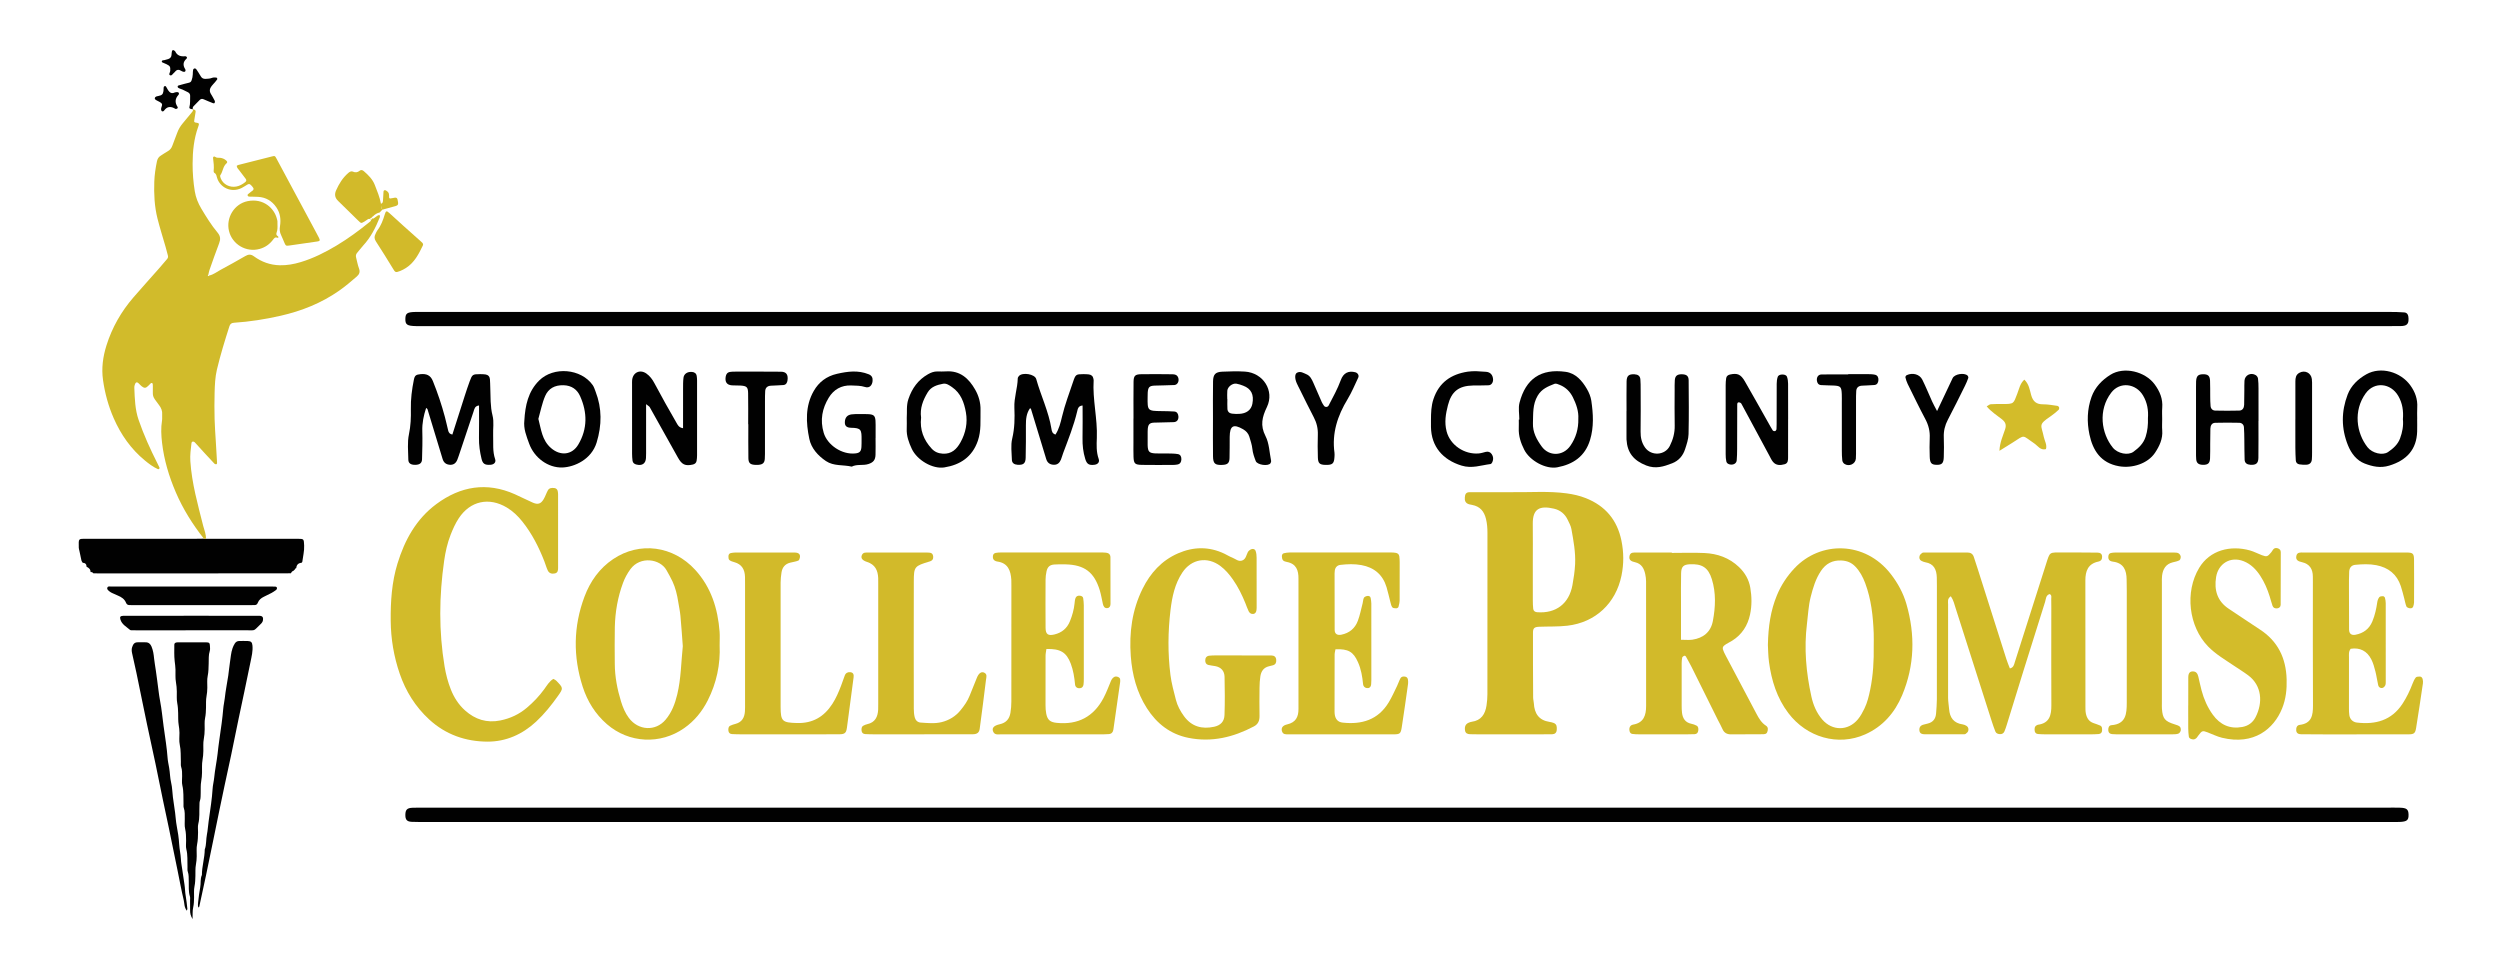 <?xml version="1.0" encoding="utf-8"?>
<!-- Generator: Adobe Illustrator 15.1.0, SVG Export Plug-In . SVG Version: 6.00 Build 0)  -->
<!DOCTYPE svg PUBLIC "-//W3C//DTD SVG 1.1//EN" "http://www.w3.org/Graphics/SVG/1.1/DTD/svg11.dtd">
<svg version="1.1" id="Layer_1" xmlns="http://www.w3.org/2000/svg" xmlns:xlink="http://www.w3.org/1999/xlink" x="0px" y="0px"
	 width="847px" height="331px" viewBox="0 0 847 331" enable-background="new 0 0 847 331" xml:space="preserve">
<g id="banner_text">
	<path fill="#010101" d="M476.667,273.631c110.719,0,221.44,0,332.159,0c1.439,0,2.881-0.029,4.32,0.018
		c2.234,0.072,2.818,0.562,2.871,2.285c0.059,1.959-0.531,2.449-3.094,2.545c-0.639,0.023-1.279,0.008-1.92,0.008
		c-0.801,0.002-1.6,0-2.4,0c-221.279,0-442.558,0.002-663.837,0c-1.759,0-3.522,0.031-5.278-0.051
		c-1.669-0.08-2.195-0.754-2.149-2.484c0.043-1.619,0.608-2.207,2.371-2.281c1.597-0.066,3.199-0.037,4.799-0.037
		C255.229,273.631,365.949,273.631,476.667,273.631"/>
	<path fill="#010101" d="M477.162,105.679c110.713,0,221.426,0,332.141,0.007c1.756,0,3.518,0.009,5.266,0.159
		c1.201,0.103,1.42,1.121,1.443,2.125c0.023,0.986-0.094,1.953-1.223,2.317c-0.447,0.144-0.943,0.173-1.42,0.183
		c-1.438,0.025-2.879,0.019-4.318,0.019c-221.588,0.001-443.174,0.001-664.761,0.001c-1.12,0-2.24,0.02-3.359-0.006
		c-3.048-0.066-3.65-0.499-3.592-2.525c0.052-1.805,0.626-2.207,3.363-2.27c1.439-0.033,2.88-0.01,4.32-0.01
		C255.735,105.679,366.449,105.679,477.162,105.679"/>
	<g id="MC_OHIO">
		<path fill="#010101" d="M777.672,142.15c0-4.308-0.002-8.615,0.002-12.924c0-1.15,0.164-2.24,1.289-2.891
			c1.863-1.08,4.023-0.049,4.291,2.08c0.098,0.787,0.076,1.592,0.076,2.389c0.004,7.499,0.004,14.998,0,22.498
			c-0.002,0.796-0.006,1.597-0.076,2.389c-0.102,1.116-0.789,1.712-1.877,1.759c-0.787,0.032-1.592-0.004-2.367-0.131
			c-0.674-0.11-1.15-0.593-1.193-1.299c-0.09-1.43-0.141-2.864-0.15-4.296c-0.02-3.19-0.006-6.383-0.006-9.574H777.672z"/>
		<path fill="#010101" d="M144.376,138.203c-0.853,2.594-1.381,5.14-1.299,7.85c0.096,3.188,0.004,6.385-0.091,9.575
			c-0.038,1.282-0.831,1.835-2.285,1.859c-1.489,0.024-2.343-0.511-2.36-1.749c-0.039-2.869-0.375-5.83,0.207-8.585
			c0.605-2.867,0.717-5.693,0.653-8.538c-0.077-3.375,0.356-6.66,1.017-9.94c0.295-1.467,0.704-1.756,2.255-1.909
			c1.95-0.193,3.372,0.309,4.177,2.305c1.612,3.992,2.981,8.059,4.09,12.215c0.409,1.533,0.734,3.09,1.121,4.63
			c0.162,0.646,0.511,1.157,1.405,1.313c1.385-4.338,2.774-8.717,4.184-13.09c0.537-1.666,1.087-3.33,1.693-4.975
			c0.846-2.296,1.019-2.398,3.437-2.402c0.637-0.003,1.283,0,1.91,0.098c0.876,0.139,1.423,0.699,1.501,1.59
			c0.084,0.951,0.078,1.91,0.118,2.867c0.131,3.17-0.035,6.324,0.772,9.494c0.537,2.104,0.115,4.444,0.201,6.676
			c0.105,2.693-0.244,5.414,0.672,8.063c0.365,1.054-0.346,1.817-1.5,1.913c-2.012,0.167-2.707-0.345-3.111-2.031
			c-0.56-2.346-0.907-4.664-0.862-7.075c0.069-3.649,0.018-7.3,0.018-10.988c-1.485,0.185-1.579,1.246-1.866,2.094
			c-1.532,4.524-3.03,9.062-4.543,13.593c-0.303,0.905-0.591,1.817-0.945,2.702c-0.457,1.137-1.25,1.808-2.568,1.708
			c-1.271-0.096-2.057-0.761-2.418-1.953c-1.708-5.628-3.409-11.259-5.124-16.885C144.795,138.496,144.607,138.41,144.376,138.203"
			/>
		<path fill="#010101" d="M357.593,147.232c1.209-1.847,1.734-4.025,2.229-6.107c0.964-4.053,2.453-7.916,3.765-11.842
			c0.814-2.437,1.014-2.504,3.356-2.521c0.638-0.006,1.282,0.008,1.914,0.084c0.874,0.104,1.453,0.584,1.601,1.494
			c0.025,0.158,0.08,0.316,0.071,0.472c-0.412,6.558,1.335,12.994,1.078,19.549c-0.093,2.377-0.202,4.774,0.625,7.113
			c0.387,1.092-0.288,1.847-1.417,1.991c-1.896,0.242-2.601-0.245-3.132-1.972c-0.712-2.312-0.97-4.657-0.922-7.076
			c0.073-3.67,0.019-7.343,0.019-11.032c-1.493,0.099-1.639,1.197-1.842,2.041c-1.153,4.822-2.986,9.408-4.721,14.03
			c-0.279,0.745-0.47,1.525-0.77,2.261c-0.459,1.124-1.22,1.837-2.552,1.746c-1.276-0.088-2.073-0.739-2.437-1.933
			c-1.716-5.635-3.421-11.272-5.141-16.905c-0.041-0.137-0.214-0.232-0.326-0.348c-1.255,1.752-1.429,3.74-1.416,5.809
			c0.025,3.677,0.004,7.354-0.078,11.028c-0.044,1.919-0.805,2.487-2.75,2.354c-1.09-0.075-1.892-0.556-1.92-1.691
			c-0.06-2.394-0.435-4.895,0.108-7.164c0.835-3.492,0.886-6.979,0.736-10.461c-0.147-3.412,1.076-6.599,1.143-9.946
			c0.005-0.279,0.212-0.601,0.413-0.824c1.189-1.319,5.369-0.664,5.847,1.041c1.589,5.666,4.21,11.019,5.157,16.879
			C356.359,146.098,356.504,146.885,357.593,147.232"/>
		<path fill="#010101" d="M218.898,136.928c0,5.336,0.002,10.126-0.001,14.915c-0.001,1.118,0.028,2.239-0.038,3.354
			c-0.113,1.902-1.349,2.7-3.3,2.177c-0.655-0.175-1.158-0.569-1.252-1.267c-0.106-0.786-0.158-1.588-0.159-2.382
			c-0.011-7.828-0.007-15.656-0.006-23.482c0-0.48-0.019-0.963,0.024-1.438c0.235-2.617,2.666-3.773,4.831-2.25
			c1.18,0.829,2.018,1.948,2.716,3.264c2.388,4.492,4.88,8.931,7.428,13.334c0.424,0.733,0.822,1.729,2.279,1.922
			c0-4.467-0.009-8.877,0.006-13.285c0.004-1.276-0.017-2.564,0.143-3.824c0.168-1.318,1.349-2.075,2.842-1.96
			c0.864,0.067,1.51,0.472,1.642,1.412c0.067,0.472,0.114,0.952,0.114,1.428c0.007,8.468,0.009,16.934,0,25.4
			c-0.001,0.635-0.057,1.275-0.16,1.902c-0.116,0.7-0.631,1.096-1.281,1.242c-2.562,0.579-3.709,0.028-5.039-2.354
			c-3.183-5.705-6.366-11.41-9.567-17.106C219.987,137.695,219.677,137.557,218.898,136.928"/>
		<path fill="#010101" d="M410.956,142.154c0-4.311-0.054-8.623,0.022-12.933c0.042-2.397,0.804-3.19,3.139-3.297
			c2.55-0.118,5.116-0.185,7.66-0.028c6.171,0.38,10.107,6.489,7.456,12c-1.625,3.377-2.345,6.228-0.482,9.841
			c1.264,2.451,1.322,5.526,1.888,8.328c0.055,0.274-0.041,0.65-0.203,0.884c-0.765,1.103-4.492,0.578-4.996-0.747
			c-0.507-1.329-0.994-2.661-1.144-4.129c-0.145-1.404-0.618-2.785-1.033-4.151c-0.338-1.11-1.119-1.933-2.114-2.503
			c-3.296-1.89-4.484-1.208-4.531,2.597c-0.029,2.394,0.025,4.791-0.054,7.184c-0.055,1.695-0.675,2.224-2.368,2.306
			c-2.531,0.124-3.197-0.408-3.23-2.897c-0.057-4.149-0.016-8.302-0.016-12.453H410.956z M415.796,135.219c0.013,0,0.025,0,0.038,0
			c0,1.116-0.054,2.237,0.018,3.349c0.056,0.891,0.636,1.457,1.517,1.568c0.788,0.1,1.596,0.121,2.391,0.091
			c2.532-0.096,4.145-1.326,4.544-3.41c0.599-3.137-0.397-5.127-3.118-6.151c-0.745-0.28-1.511-0.557-2.291-0.68
			c-1.324-0.211-2.959,1.047-3.081,2.361C415.725,133.297,415.796,134.261,415.796,135.219"/>
		<path fill="#010101" d="M177.652,142.434c0.29-5,1.258-9.78,5.006-13.505c4.891-4.859,14.22-4.063,18.155,1.55
			c0.443,0.633,0.672,1.425,0.957,2.161c2.212,5.707,2.16,11.388,0.377,17.265c-1.748,5.763-7.524,8.321-11.56,8.476
			c-4.912,0.188-9.58-3.312-11.301-8.054C178.36,147.777,177.316,145.262,177.652,142.434 M182.402,141.908
			c0.935,3.528,1.204,7.209,4.27,9.882c3.176,2.769,7.143,2.406,9.27-1.202c3.146-5.334,3.059-10.889,0.598-16.379
			c-1.003-2.238-2.855-3.632-5.656-3.695c-2.946-0.066-5.076,1.119-6.166,3.619C183.651,136.583,183.157,139.284,182.402,141.908"/>
		<path fill="#010101" d="M818.936,141.921c0,1.435,0.037,2.87-0.006,4.304c-0.186,6.043-3.535,9.72-9.447,11.524
			c-3.053,0.933-5.717,0.289-8.307-0.694c-2.75-1.044-4.574-3.44-5.678-6.165c-2.307-5.697-2.305-11.494-0.117-17.21
			c1.18-3.084,3.568-5.318,6.375-6.89c4.855-2.721,11.549-0.822,14.854,3.75c1.676,2.315,2.52,4.729,2.35,7.556
			c-0.076,1.271-0.014,2.55-0.014,3.825H818.936z M814.104,142.029c0.219-2.801-0.133-5.402-1.572-7.883
			c-2.545-4.389-8.084-4.975-11.037-0.885c-4.264,5.906-3.148,13.471,0.635,18.276c1.592,2.024,5.107,2.867,6.939,1.617
			c1.701-1.161,3.293-2.528,4.061-4.594C813.918,146.432,814.336,144.261,814.104,142.029"/>
		<path fill="#010101" d="M732.545,141.998c0,1.275-0.084,2.558,0.016,3.824c0.229,2.882-0.938,5.324-2.447,7.586
			c-2.463,3.688-7.754,5.346-12.219,4.549c-6.164-1.099-8.859-5.372-9.992-10.76c-0.881-4.189-0.795-8.546,0.707-12.719
			c1.189-3.311,3.547-5.714,6.395-7.501c4.609-2.892,11.76-1.128,14.98,3.229c1.787,2.422,2.82,4.938,2.58,7.967
			C732.463,139.441,732.547,140.722,732.545,141.998 M727.721,141.666c0.195-2.615-0.197-5.216-1.66-7.676
			c-2.459-4.131-7.867-4.759-10.77-0.968c-4.543,5.935-3.367,13.846,0.545,18.648c1.637,2.008,5.174,2.712,6.977,1.389
			c1.789-1.312,3.4-2.792,4.135-5.114C727.59,145.909,727.797,143.9,727.721,141.666"/>
		<path fill="#010101" d="M514.746,142.161c0-1.913-0.396-3.929,0.068-5.722c2.113-8.155,7.268-11.611,15.613-10.464
			c3.383,0.464,5.576,2.971,7.221,5.805c0.709,1.222,1.293,2.628,1.496,4.015c0.645,4.424,0.904,8.848-0.43,13.25
			c-1.686,5.574-5.736,8.275-11.104,9.283c-3.895,0.732-9.328-2.256-11.195-5.948c-1.16-2.294-1.967-4.706-1.852-7.343
			c0.041-0.957,0.006-1.917,0.006-2.876H514.746z M534.734,141.911c0.158-2.573-0.695-4.979-1.828-7.284
			c-0.941-1.918-2.402-3.387-4.412-4.207c-0.574-0.234-1.328-0.58-1.807-0.389c-2.199,0.877-4.342,1.689-5.717,4.021
			c-1.764,2.99-1.498,6.127-1.609,9.306c-0.109,3.076,1.264,5.56,2.965,7.911c2.457,3.396,7.227,3.357,9.729-0.264
			C533.926,148.298,534.814,145.278,534.734,141.911"/>
		<path fill="#010101" d="M307.21,141.559c0.15-1.94-0.19-4.153,0.564-6.37c1.235-3.635,3.271-6.489,6.647-8.405
			c1.015-0.575,2.002-0.946,3.153-0.936c0.959,0.009,1.923,0.05,2.878-0.019c4.822-0.345,7.781,2.387,9.947,6.192
			c1.186,2.083,1.859,4.401,1.802,6.875c-0.081,3.496,0.287,6.986-0.902,10.432c-1.893,5.487-5.96,8.164-11.348,9.028
			c-3.987,0.64-9.248-2.484-11.024-6.266c-1.018-2.169-1.844-4.42-1.726-6.9C307.254,144.074,307.21,142.953,307.21,141.559
			 M312.068,141.48c-0.474,4.092,0.837,7.536,3.564,10.499c1.02,1.109,2.222,1.628,3.766,1.726c3.026,0.192,4.744-1.558,6.029-3.865
			c1.75-3.143,2.45-6.6,1.82-10.129c-0.589-3.308-1.701-6.498-4.688-8.547c-0.908-0.623-1.921-1.371-3.05-1.15
			c-2.024,0.395-4.025,0.959-5.218,2.934C312.695,135.591,311.615,138.357,312.068,141.48"/>
		<path fill="#010101" d="M605.812,141.988c0,4.31,0.012,8.62-0.01,12.93c-0.004,0.946,0.018,2.03-1.15,2.358
			c-1.42,0.399-2.885,0.499-3.957-0.794c-0.502-0.604-0.832-1.354-1.209-2.056c-3.166-5.883-6.32-11.772-9.504-17.646
			c-0.123-0.228-0.477-0.438-0.742-0.464c-0.727-0.065-0.66,0.578-0.664,0.992c-0.027,4.949-0.016,9.896-0.035,14.846
			c-0.006,1.273-0.029,2.552-0.141,3.82c-0.086,0.982-1.006,1.553-2.1,1.419c-0.674-0.083-1.273-0.384-1.422-1.063
			c-0.168-0.77-0.215-1.58-0.217-2.372c-0.016-7.822-0.014-15.644-0.002-23.466c0-0.794,0.055-1.596,0.174-2.379
			c0.105-0.698,0.643-1.084,1.295-1.227c2.516-0.554,3.652-0.078,5.049,2.34c2.705,4.688,5.338,9.418,8.002,14.129
			c0.471,0.831,0.91,1.68,1.436,2.473c0.123,0.185,0.58,0.294,0.811,0.219c0.209-0.068,0.441-0.43,0.455-0.674
			c0.057-1.114,0.049-2.232,0.049-3.35c0.006-3.99-0.012-7.981,0.02-11.971c0.006-0.783,0.088-1.601,0.336-2.334
			c0.217-0.644,0.9-0.826,1.572-0.83s1.363,0.16,1.59,0.803c0.256,0.729,0.354,1.545,0.359,2.324
			c0.033,3.99,0.016,7.981,0.016,11.973H605.812z"/>
		<path fill="#010101" d="M296.64,148.363c0,1.916,0.051,3.834-0.015,5.748c-0.061,1.765-0.769,2.569-2.411,3.104
			c-1.836,0.599-3.859-0.04-5.64,0.88c-2.902-0.691-6.095-0.099-8.742-1.886c-2.733-1.846-4.968-4.334-5.633-7.503
			c-1.154-5.502-1.425-11.166,1.519-16.277c1.696-2.945,4.269-4.963,7.844-5.775c3.667-0.833,7.183-1.294,10.766,0.158
			c1.085,0.439,1.389,1.227,1.303,2.256c-0.129,1.553-1.132,2.5-2.513,2.057c-1.574-0.506-3.137-0.463-4.726-0.529
			c-3.38-0.141-5.981,1.441-7.616,4.146c-2.198,3.634-3.004,7.53-1.703,11.898c1.222,4.104,6.148,7.498,10.755,6.974
			c1.399-0.159,1.912-0.654,2.025-2.148c0.06-0.795,0.038-1.597,0.046-2.395c0.032-3.478-0.126-4.083-3.533-4.138
			c-1.631-0.026-2.18-0.734-2.131-1.945c0.061-1.508,0.797-2.396,2.269-2.595c0.786-0.108,1.592-0.102,2.389-0.102
			c6.138-0.008,5.768-0.328,5.765,5.678c0,0.798,0,1.597,0,2.395H296.64z"/>
		<path fill="#010101" d="M765.162,142.626c0,4.158,0.041,8.317-0.018,12.476c-0.027,1.908-0.82,2.496-2.744,2.364
			c-1.094-0.075-1.875-0.567-1.922-1.7c-0.09-2.236-0.062-4.476-0.1-6.714c-0.023-1.438-0.023-2.877-0.135-4.31
			c-0.068-0.894-0.709-1.48-1.578-1.499c-2.715-0.058-5.434-0.072-8.146,0.004c-1.146,0.031-1.613,0.918-1.645,1.975
			c-0.051,1.758-0.043,3.518-0.059,5.277c-0.012,1.599,0.031,3.2-0.049,4.797c-0.084,1.691-0.738,2.225-2.449,2.186
			c-1.451-0.033-2.137-0.585-2.25-1.896c-0.068-0.795-0.055-1.599-0.055-2.397c-0.006-7.358-0.004-14.716-0.002-22.073
			c0-0.641-0.012-1.281,0.027-1.92c0.111-1.779,0.662-2.351,2.264-2.395c1.713-0.047,2.383,0.488,2.463,2.173
			c0.082,1.756,0.027,3.519,0.055,5.276c0.016,1.119,0.014,2.24,0.123,3.351c0.088,0.888,0.697,1.493,1.572,1.512
			c2.715,0.06,5.434,0.075,8.146-0.001c1.137-0.033,1.623-0.906,1.658-1.969c0.053-1.598,0.045-3.197,0.061-4.797
			c0.014-1.119-0.027-2.242,0.049-3.357c0.129-1.902,2.188-2.912,3.838-1.871c0.355,0.223,0.693,0.721,0.746,1.129
			c0.143,1.104,0.162,2.228,0.168,3.344c0.018,3.679,0.006,7.357,0.006,11.037H765.162z"/>
		<path fill="#010101" d="M551.072,139.277c0-3.357-0.045-6.715,0.018-10.072c0.037-1.926,0.797-2.508,2.719-2.393
			c1.088,0.064,1.848,0.533,1.947,1.67c0.098,1.111,0.096,2.234,0.098,3.352c0.01,4.796,0.059,9.594-0.02,14.389
			c-0.033,2,0.371,3.811,1.529,5.423c2.107,2.93,6.732,2.667,8.367-0.558c1.082-2.137,1.715-4.43,1.662-6.904
			c-0.088-3.995-0.027-7.994-0.021-11.991c0-1.118-0.025-2.241,0.053-3.354c0.107-1.551,0.865-2.109,2.594-2.029
			c1.41,0.066,2.088,0.607,2.1,2.038c0.047,6.075,0.107,12.151-0.033,18.223c-0.039,1.713-0.635,3.446-1.174,5.105
			c-0.719,2.22-2.141,3.914-4.385,4.787c-2.844,1.106-5.592,1.994-8.773,0.744c-4.217-1.656-6.439-4.267-6.693-8.835
			c-0.02-0.319-0.008-0.641-0.008-0.961c0-2.877,0-5.754,0-8.633H551.072z"/>
		<path fill="#D3BC2A" d="M677.406,152.74c0.146-2.98,1.232-5.131,1.943-7.354c0.465-1.453,0.078-2.393-1.064-3.309
			c-1.717-1.373-3.641-2.533-5.191-4.398c0.598-0.33,0.965-0.695,1.357-0.723c1.271-0.094,2.553-0.082,3.83-0.075
			c4.207,0.021,3.84-0.122,5.176-3.504c0.629-1.589,0.896-3.378,2.381-4.759c1.586,1.503,1.838,3.476,2.32,5.219
			c0.615,2.23,1.797,3.162,4.066,3.146c1.586-0.01,3.176,0.297,4.756,0.51c0.24,0.031,0.566,0.285,0.637,0.504
			c0.08,0.251,0.018,0.691-0.16,0.852c-0.828,0.744-1.67,1.489-2.59,2.108c-4.51,3.034-3.264,2.946-2.43,7.064
			c0.277,1.375,1.17,2.641,0.734,4.143c-1.885,0.501-2.77-1.14-3.988-1.954c-4.219-2.821-2.9-3.096-7.365-0.219
			C680.51,150.833,679.18,151.636,677.406,152.74"/>
		<path fill="#010101" d="M384.031,141.798c0-4.158-0.045-8.317,0.019-12.475c0.032-2.031,0.531-2.506,2.625-2.541
			c3.517-0.06,7.037-0.022,10.555,0.018c0.795,0.008,1.562,0.181,1.928,1.093c0.45,1.126-0.141,2.487-1.294,2.556
			c-2.231,0.133-4.472,0.092-6.705,0.195c-1.769,0.082-2.18,0.547-2.31,2.359c-0.035,0.478-0.024,0.959-0.031,1.438
			c-0.069,4.746-0.03,4.78,4.699,4.841c1.437,0.02,2.877,0.034,4.309,0.135c0.937,0.065,1.34,0.742,1.417,1.623
			c0.098,1.119-0.468,1.929-1.566,1.98c-2.234,0.108-4.476,0.064-6.71,0.169c-1.479,0.069-1.952,0.601-2.1,2.056
			c-0.032,0.317-0.043,0.639-0.041,0.959c0.073,8.205-0.989,7.379,6.912,7.433c1.115,0.008,2.245,0.021,3.337,0.211
			c0.905,0.156,1.211,0.936,1.173,1.812c-0.037,0.872-0.394,1.534-1.319,1.713c-0.468,0.091-0.95,0.142-1.427,0.143
			c-3.519,0.011-7.038,0.051-10.556-0.012c-2.468-0.044-2.825-0.418-2.913-2.75c-0.06-1.599-0.021-3.199-0.022-4.798
			c-0.002-2.72-0.001-5.438-0.001-8.157H384.031z"/>
		<path fill="#010101" d="M484.811,142.283c0.016-2.385,0.061-4.709,0.842-7.061c1.887-5.684,6.018-8.445,11.604-9.303
			c2.02-0.311,4.139-0.092,6.203,0.047c1.484,0.099,2.285,1.072,2.391,2.496c0.08,1.07-0.537,2.024-1.5,2.07
			c-1.748,0.084-3.502,0.041-5.252,0.071c-4.867,0.086-7.338,2.015-8.533,6.661c-0.752,2.934-1.262,5.786-0.451,8.904
			c1.215,4.661,6.051,7.864,10.867,7.458c0.781-0.066,1.555-0.31,2.318-0.515c0.877-0.233,1.594,0.017,2.086,0.729
			c0.582,0.838,0.645,1.785,0.225,2.717c-0.121,0.269-0.391,0.632-0.629,0.661c-3.244,0.408-6.283,1.611-9.807,0.527
			c-6.342-1.95-10.254-6.431-10.361-13.072C484.801,143.876,484.811,143.08,484.811,142.283"/>
		<path fill="#010101" d="M449.119,157.507c-2.007-0.039-2.568-0.516-2.624-2.531c-0.071-2.553-0.104-5.112-0.012-7.663
			c0.076-2.14-0.388-4.073-1.386-5.965c-1.64-3.104-3.157-6.272-4.726-9.415c-0.357-0.714-0.739-1.418-1.054-2.15
			c-0.71-1.646-0.657-3.11,0.128-3.516c1.169-0.602,2.151,0.104,3.166,0.525c1.303,0.543,1.829,1.74,2.353,2.899
			c0.983,2.175,1.898,4.384,2.864,6.566c0.192,0.433,0.472,0.831,0.739,1.226c0.368,0.545,1.257,0.518,1.579-0.103
			c1.467-2.828,3.021-5.604,4.124-8.622c0.892-2.441,2.628-3.227,4.894-2.641c0.837,0.217,1.363,1.066,1.003,1.828
			c-1.158,2.453-2.205,4.982-3.605,7.293c-3.408,5.614-5.352,11.525-4.439,18.17c0.065,0.47,0.022,0.958-0.006,1.436
			C451.988,157.074,451.444,157.552,449.119,157.507"/>
		<path fill="#010101" d="M253.481,143.748c0-3.518,0.049-7.035-0.019-10.552c-0.039-2.062-0.49-2.44-2.598-2.571
			c-0.957-0.061-1.921,0.002-2.876-0.069c-1.737-0.132-2.421-1.104-2.124-2.942c0.139-0.861,0.569-1.468,1.489-1.605
			c0.315-0.047,0.634-0.098,0.951-0.098c5.435-0.002,10.871-0.033,16.306,0.026c1.786,0.019,2.449,0.994,2.208,2.866
			c-0.11,0.859-0.479,1.568-1.415,1.65c-1.43,0.127-2.87,0.125-4.302,0.226c-1.093,0.077-1.782,0.68-1.854,1.8
			c-0.072,1.115-0.07,2.236-0.072,3.355c-0.006,5.436,0,10.87-0.005,16.307c-0.001,1.118,0.021,2.241-0.058,3.354
			c-0.096,1.348-0.74,1.896-2.181,1.992c-0.318,0.022-0.639,0.027-0.958,0.016c-1.748-0.066-2.39-0.565-2.418-2.245
			c-0.065-3.836-0.021-7.673-0.021-11.51C253.516,143.748,253.5,143.748,253.481,143.748"/>
		<path fill="#010101" d="M656.275,139.269c2.02-4.277,3.635-7.727,5.279-11.161c0.658-1.373,3.852-1.932,5.031-0.883
			c0.195,0.174,0.344,0.614,0.266,0.843c-0.314,0.898-0.686,1.781-1.111,2.633c-1.916,3.848-3.812,7.709-5.812,11.514
			c-0.992,1.89-1.461,3.818-1.371,5.951c0.094,2.228,0.061,4.462-0.004,6.69c-0.062,2.114-0.648,2.676-2.492,2.625
			c-1.721-0.048-2.217-0.621-2.273-2.854c-0.053-2.07-0.1-4.146,0.004-6.212c0.117-2.301-0.396-4.364-1.48-6.404
			c-2.092-3.938-4.033-7.954-6.004-11.954c-0.344-0.698-0.574-1.464-0.756-2.224c-0.047-0.205,0.225-0.631,0.451-0.735
			c2.01-0.933,4.359-0.313,5.287,1.554c1.203,2.415,2.205,4.93,3.32,7.389C654.998,136.896,655.469,137.714,656.275,139.269"/>
		<path fill="#010101" d="M626.184,126.75c2.232,0,4.463-0.016,6.693,0.008c0.791,0.01,1.604,0.023,2.369,0.199
			c0.896,0.207,1.209,0.951,1.16,1.821c-0.053,0.865-0.418,1.577-1.359,1.663c-1.424,0.131-2.859,0.134-4.287,0.232
			c-1.082,0.076-1.791,0.646-1.867,1.768c-0.074,1.111-0.07,2.229-0.072,3.344c-0.006,5.418-0.002,10.834-0.004,16.252
			c-0.002,1.115,0.029,2.234-0.049,3.345c-0.129,1.82-2.326,2.831-3.891,1.772c-0.348-0.233-0.658-0.741-0.707-1.156
			c-0.135-1.101-0.152-2.221-0.156-3.333c-0.012-5.417-0.004-10.835-0.006-16.251c0-0.957,0.025-1.914-0.014-2.869
			c-0.104-2.482-0.402-2.807-2.729-2.926c-1.43-0.072-2.865-0.047-4.291-0.152c-0.924-0.069-1.346-0.729-1.422-1.612
			c-0.094-1.099,0.488-1.963,1.557-1.985c3.023-0.064,6.051-0.022,9.074-0.022C626.184,126.814,626.184,126.782,626.184,126.75"/>
	</g>
	<g id="college_promise">
		<path fill="#D2BA2A" d="M512.615,166.746c6.061,0.078,12.137-0.418,18.184,0.408c2.232,0.305,4.404,0.793,6.486,1.62
			c6.596,2.618,10.617,7.38,12.051,14.372c0.816,3.978,0.84,7.898,0.023,11.875c-1.926,9.365-8.789,15.859-18.344,16.969
			c-3.158,0.365-6.375,0.225-9.564,0.355c-1.586,0.066-2.074,0.467-2.078,1.965c-0.02,7.35,0.018,14.697,0.055,22.045
			c0.002,0.635,0.205,1.264,0.238,1.9c0.176,3.453,1.682,5.766,5.307,6.322c0.473,0.07,0.947,0.186,1.393,0.352
			c1.15,0.426,1.123,1.424,1.053,2.389c-0.066,0.932-0.631,1.428-1.551,1.447c-1.598,0.031-3.195,0.027-4.793,0.027
			c-6.709,0.004-13.42,0.004-20.131,0c-0.957,0-1.916-0.008-2.873-0.041c-0.846-0.029-1.559-0.266-1.719-1.256
			c-0.221-1.361,0.209-2.246,1.334-2.682c0.299-0.115,0.605-0.232,0.918-0.275c3.232-0.432,4.588-2.59,5.029-5.527
			c0.189-1.254,0.299-2.533,0.299-3.801c0.02-18.215,0.016-36.428,0.014-54.641c0-1.595-0.104-3.152-0.49-4.736
			c-0.637-2.612-2.025-4.264-4.711-4.767c-0.617-0.115-1.322-0.215-1.787-0.576c-0.857-0.665-0.74-1.715-0.576-2.66
			c0.123-0.707,0.693-1.072,1.379-1.075C502.713,166.737,507.664,166.746,512.615,166.746 M519.316,190.939
			c0,4.161-0.008,8.319,0.006,12.479c0.002,0.959,0.021,1.922,0.133,2.871c0.082,0.709,0.621,1.076,1.314,1.131
			c6.377,0.492,10.828-2.885,11.977-9.191c0.428-2.352,0.789-4.738,0.902-7.123c0.191-4.004-0.555-7.947-1.256-11.872
			c-0.191-1.074-0.77-2.093-1.246-3.103c-0.941-2.008-2.543-3.307-4.678-3.798c-4.83-1.111-7.227,0.021-7.162,5.167
			C519.363,181.979,519.318,186.459,519.316,190.939"/>
		<path fill="#D2BB2A" d="M694.436,201.264c-1.332,0.379-1.25,1.678-1.557,2.641c-2.473,7.768-4.9,15.549-7.322,23.33
			c-1.9,6.105-3.771,12.219-5.662,18.324c-0.236,0.762-0.484,1.525-0.801,2.256c-0.273,0.633-0.82,0.947-1.527,0.906
			c-0.668-0.039-1.291-0.246-1.549-0.91c-0.463-1.189-0.881-2.398-1.27-3.615c-4.041-12.631-8.072-25.264-12.102-37.898
			c-0.465-1.463-0.803-2.982-1.703-4.293c-1.273,0.854-0.924,1.883-0.928,2.75c-0.029,10.555-0.031,21.109-0.002,31.666
			c0.002,1.27,0.25,2.537,0.344,3.809c0.215,2.92,1.578,4.787,4.625,5.199c0.453,0.062,0.922,0.271,1.309,0.527
			c0.604,0.393,0.719,1.076,0.537,1.689c-0.117,0.389-0.512,0.746-0.867,0.996c-0.232,0.162-0.617,0.137-0.934,0.139
			c-4.318,0.008-8.637,0.014-12.955-0.008c-0.814-0.004-1.623-0.188-1.766-1.195c-0.158-1.109,0.326-1.832,1.443-2.088
			c0.156-0.035,0.312-0.074,0.467-0.115c0.309-0.08,0.617-0.164,0.928-0.24c1.797-0.441,2.67-1.65,2.801-3.434
			c0.119-1.592,0.264-3.186,0.266-4.779c0.023-12.795,0.014-25.588,0.012-38.383c0-0.959-0.006-1.92-0.035-2.877
			c-0.078-2.641-0.943-4.684-3.904-5.165c-0.463-0.075-0.924-0.274-1.34-0.502c-0.648-0.355-0.775-1.024-0.592-1.642
			c0.113-0.391,0.5-0.753,0.852-1.006c0.23-0.164,0.617-0.144,0.934-0.146c4.797-0.006,9.594,0.007,14.393-0.007
			c1.084-0.003,1.838,0.423,2.188,1.468c0.455,1.363,0.9,2.731,1.338,4.102c3.24,10.203,6.473,20.406,9.725,30.605
			c0.336,1.057,0.777,2.076,1.164,3.1c1.279-0.299,1.404-1.277,1.688-2.17c3.484-10.965,6.971-21.93,10.473-32.889
			c1.514-4.736,1.016-4.196,5.971-4.224c3.838-0.021,7.676,0.011,11.512,0.044c0.859,0.008,1.561,0.296,1.605,1.339
			c0.039,0.923-0.346,1.503-1.277,1.699c-3.502,0.736-4.4,3.197-4.395,6.406c0.035,14.232,0.014,28.465,0.021,42.699
			c0,0.797-0.008,1.613,0.154,2.387c0.309,1.469,1.014,2.686,2.553,3.215c0.754,0.26,1.51,0.518,2.244,0.826
			c0.729,0.307,0.705,0.996,0.693,1.629c-0.012,0.732-0.414,1.203-1.143,1.264c-0.955,0.078-1.916,0.102-2.875,0.104
			c-4.957,0.008-9.914,0.008-14.871-0.002c-0.959-0.002-1.922-0.016-2.873-0.111c-0.729-0.072-1.074-0.609-1.1-1.312
			c-0.025-0.641-0.004-1.289,0.695-1.635c0.141-0.07,0.281-0.172,0.432-0.191c3.973-0.537,4.57-3.295,4.549-6.643
			c-0.059-9.916-0.02-19.83-0.02-29.746c0-2.078,0.023-4.158-0.021-6.236C694.947,202.371,695.227,201.672,694.436,201.264"/>
		<path fill="#D2BB2A" d="M187.483,230.008c0.399,0.238,0.723,0.352,0.937,0.57c2.448,2.512,2.485,2.572,0.634,5.18
			c-2.223,3.135-4.614,6.131-7.444,8.756c-4.652,4.312-10.215,6.777-16.474,6.752c-7.378-0.031-14.135-2.375-19.707-7.494
			c-4.696-4.316-7.966-9.566-10.019-15.566c-1.978-5.781-2.981-11.715-3.039-17.863c-0.062-6.598,0.358-13.105,2.302-19.429
			c2.445-7.955,6.334-15.064,13.154-20.126c8.198-6.083,17.089-7.578,26.629-3.331c2.043,0.909,4.029,1.951,6.08,2.841
			c1.698,0.737,2.705,0.416,3.636-1.142c0.57-0.954,0.911-2.042,1.443-3.021c0.438-0.807,1.262-0.876,2.087-0.8
			c0.995,0.091,1.295,0.767,1.347,1.64c0.009,0.158,0.029,0.318,0.029,0.478c0.003,8.316,0.004,16.632,0.004,24.948
			c0,0.826-0.085,1.643-1.068,1.871c-1.02,0.236-1.96,0.002-2.431-1c-0.473-1.006-0.763-2.1-1.17-3.141
			c-1.87-4.786-4.179-9.33-7.395-13.377c-1.506-1.895-3.211-3.552-5.299-4.802c-6.038-3.616-12.403-2.254-16.296,3.649
			c-1.133,1.717-1.994,3.646-2.747,5.57c-1.108,2.832-1.766,5.802-2.197,8.819c-1.707,11.935-1.839,23.863,0.143,35.783
			c0.448,2.689,1.132,5.316,2.138,7.848c1.076,2.707,2.621,5.125,4.808,7.08c3.428,3.064,7.361,4.318,11.959,3.385
			c3.373-0.684,6.373-2.092,8.979-4.303c2.199-1.865,4.182-3.943,5.888-6.289C185.313,232.229,186.106,230.811,187.483,230.008"/>
		<path fill="#D2BA2A" d="M566.412,187.329c3.676,0,7.359-0.131,11.027,0.034c4.424,0.199,8.424,1.602,11.727,4.749
			c2.055,1.957,3.377,4.299,3.84,7.027c0.51,2.998,0.553,6.066-0.088,9.057c-0.803,3.74-2.74,6.793-6.045,8.863
			c-0.678,0.424-1.408,0.762-2.078,1.191c-1.301,0.834-1.385,1.23-0.672,2.787c0.199,0.434,0.426,0.857,0.65,1.281
			c3.438,6.5,6.877,12.996,10.311,19.498c0.824,1.561,1.691,3.061,3.248,4.062c0.785,0.504,0.705,1.367,0.408,2.148
			c-0.279,0.734-1,0.723-1.604,0.729c-3.516,0.035-7.035-0.002-10.553,0.045c-1.434,0.02-2.443-0.455-3.025-1.834
			c-0.434-1.025-1.014-1.992-1.512-2.994c-2.986-6.012-5.961-12.029-8.959-18.037c-0.568-1.141-1.227-2.236-1.822-3.365
			c-0.186-0.354-0.434-0.527-0.779-0.336c-0.232,0.129-0.52,0.359-0.562,0.586c-0.123,0.621-0.172,1.262-0.174,1.896
			c-0.012,4.797-0.01,9.594,0,14.391c0.002,0.797,0.016,1.602,0.115,2.391c0.24,1.91,1.119,3.295,3.158,3.713
			c0.613,0.125,1.234,0.334,1.781,0.633c0.65,0.357,0.645,1.07,0.564,1.699c-0.088,0.682-0.477,1.168-1.24,1.191
			c-0.957,0.027-1.916,0.057-2.875,0.059c-5.277,0.004-10.553,0.006-15.83-0.006c-0.797,0-1.602-0.018-2.389-0.131
			c-0.467-0.068-0.818-0.408-0.934-0.936c-0.141-0.65-0.117-1.279,0.328-1.787c0.193-0.221,0.537-0.381,0.834-0.43
			c3.645-0.602,4.443-3.17,4.441-6.328c-0.006-14.072,0.002-28.143-0.014-42.215c-0.002-0.791-0.104-1.594-0.266-2.371
			c-0.41-1.984-1.26-3.613-3.473-4.11c-1.135-0.254-2.229-0.657-1.855-2.189c0.311-1.273,1.414-1.078,2.32-1.085
			c3.998-0.028,7.996-0.012,11.994-0.012V187.329z M569.521,216.752c1.65,0,2.773,0.137,3.852-0.025
			c3.686-0.549,6.232-2.59,6.938-6.301c0.9-4.725,1.111-9.521-0.332-14.189c-1.23-3.98-3.371-5.297-7.553-5.059
			c-2.051,0.117-2.809,0.801-2.867,2.997c-0.09,3.35-0.035,6.705-0.037,10.057C569.518,208.205,569.521,212.178,569.521,216.752"/>
		<path fill="#D3BB2A" d="M598.963,218.492c0.129-6.332,0.945-11.666,3.035-16.754c1.41-3.43,3.393-6.463,5.947-9.186
			c8.803-9.378,23.961-9.292,32.662,1.941c2.373,3.064,4.213,6.432,5.283,10.137c3.018,10.455,2.797,20.818-1.451,30.924
			c-2.5,5.945-6.562,10.605-12.527,13.258c-9.178,4.08-19.785,1.035-26.037-7.242c-3.869-5.119-5.691-11.012-6.537-17.256
			C599.039,222.107,599.045,219.859,598.963,218.492 M634.82,218.85c0-1.439,0.047-2.881-0.008-4.318
			c-0.221-5.764-0.83-11.461-2.869-16.926c-0.793-2.125-1.824-4.076-3.418-5.712c-1.295-1.328-2.82-1.923-4.703-2.001
			c-3.029-0.128-5.238,1.089-6.883,3.542c-1.811,2.705-2.713,5.764-3.494,8.875c-0.744,2.957-0.867,5.992-1.24,9.002
			c-1.037,8.344-0.297,16.574,1.504,24.719c0.617,2.797,1.746,5.502,3.67,7.734c3.385,3.93,8.766,3.926,12.082-0.062
			c0.906-1.092,1.602-2.389,2.225-3.674c0.98-2.021,1.496-4.203,1.945-6.402C634.627,228.746,634.898,223.812,634.82,218.85"/>
		<path fill="#D3BB2A" d="M243.811,218.629c0.287,6.389-1.011,12.734-4.038,18.695c-1.908,3.758-4.499,6.939-7.99,9.383
			c-8.053,5.633-18.714,5.109-26.149-1.348c-3.967-3.443-6.638-7.771-8.227-12.711c-3.28-10.205-3.163-20.408,0.605-30.479
			c1.946-5.203,5.076-9.627,9.726-12.75c8.981-6.031,20.349-4.503,27.793,3.643c5.417,5.93,7.663,13.141,8.265,20.971
			C243.905,215.463,243.811,216.906,243.811,218.629 M231.333,218.924c-0.255-3.346-0.481-6.85-0.808-10.344
			c-0.148-1.582-0.506-3.145-0.748-4.717c-0.367-2.381-0.93-4.709-1.944-6.898c-0.6-1.297-1.328-2.535-2.023-3.787
			c-2.138-3.848-8.91-4.89-12.238-0.324c-1.043,1.434-1.871,2.953-2.489,4.621c-1.797,4.844-2.664,9.857-2.779,14.996
			c-0.092,4.156-0.039,8.314-0.012,12.473c0.028,4.344,0.836,8.574,2.114,12.711c0.613,1.982,1.407,3.92,2.672,5.6
			c3.22,4.279,9.018,4.6,12.41,0.594c2.138-2.527,3.22-5.475,3.973-8.609C230.735,229.926,230.756,224.477,231.333,218.924"/>
		<path fill="#D3BB2A" d="M420.697,222.07c3.358,0,6.719-0.008,10.077,0.006c0.916,0.002,1.514,0.467,1.604,1.404
			c0.083,0.844-0.111,1.6-1.043,1.898c-0.455,0.146-0.927,0.242-1.394,0.35c-1.809,0.414-2.662,1.699-2.928,3.395
			c-0.197,1.256-0.268,2.539-0.284,3.812c-0.04,3.197-0.06,6.398-0.001,9.598c0.029,1.588-0.443,2.803-1.891,3.568
			c-6.977,3.689-14.316,5.467-22.186,3.885c-6.136-1.234-10.726-4.797-14.063-10.01c-3.446-5.381-5.012-11.359-5.478-17.674
			c-0.588-7.961,0.437-15.654,4.012-22.867c2.633-5.311,6.458-9.541,11.979-11.952c5.247-2.291,10.544-2.38,15.781,0.136
			c0.864,0.415,1.682,0.946,2.574,1.283c1.149,0.435,2.186,1.572,3.558,0.931c1.112-0.519,1.244-1.781,1.75-2.76
			c0.2-0.387,0.612-0.731,1.011-0.935c0.638-0.323,1.365-0.149,1.615,0.49c0.279,0.715,0.348,1.547,0.352,2.329
			c0.027,5.44,0.016,10.877,0.013,16.317c-0.001,0.48,0.019,0.969-0.058,1.438c-0.106,0.645-0.356,1.229-1.14,1.297
			c-0.732,0.066-1.236-0.359-1.521-0.938c-0.423-0.857-0.72-1.773-1.078-2.662c-1.139-2.826-2.478-5.547-4.229-8.051
			c-1.197-1.713-2.54-3.301-4.215-4.566c-4.442-3.354-9.846-2.455-12.934,2.181c-2.557,3.838-3.475,8.254-4.007,12.701
			c-0.877,7.318-0.952,14.68-0.025,22.002c0.36,2.84,1.137,5.635,1.847,8.418c0.518,2.027,1.518,3.867,2.753,5.559
			c2.573,3.52,6.083,4.467,10.194,3.574c2.168-0.473,3.439-1.723,3.521-3.975c0.154-4.311,0.116-8.635,0.021-12.949
			c-0.044-1.971-1.167-3.268-3.19-3.629c-0.786-0.141-1.589-0.211-2.359-0.404c-0.703-0.178-0.984-0.762-0.999-1.447
			c-0.019-0.908,0.404-1.547,1.329-1.67c0.789-0.105,1.595-0.096,2.393-0.1c2.88-0.012,5.76-0.004,8.64-0.004V222.07z"/>
		<path fill="#D3BC2A" d="M452.464,219.961c-0.101,0.586-0.292,1.195-0.294,1.807c-0.026,6.232-0.021,12.467-0.022,18.699
			c0,0.48-0.01,0.963,0.044,1.438c0.194,1.697,1.056,2.73,2.656,2.91c6.53,0.732,12.069-0.924,15.656-6.865
			c1.067-1.768,1.909-3.674,2.819-5.535c0.421-0.855,0.692-1.789,1.156-2.617c0.341-0.609,1.012-0.693,1.683-0.535
			c0.531,0.127,0.784,0.523,0.852,1.014c0.064,0.471,0.101,0.963,0.035,1.43c-0.691,4.898-1.367,9.797-2.132,14.684
			c-0.341,2.172-0.619,2.398-2.798,2.404c-11.828,0.025-23.655,0.018-35.483,0c-0.915-0.002-1.979,0.146-2.323-1.117
			c-0.281-1.02,0.185-1.889,1.782-2.254c2.899-0.66,3.843-2.514,3.83-5.227c-0.024-4.955-0.002-9.91-0.001-14.865
			c0.001-8.791,0-17.58,0-26.371c-0.001-0.959-0.018-1.918-0.002-2.877c0.044-2.828-0.725-5.079-3.916-5.689
			c-0.46-0.089-1.003-0.232-1.298-0.548c-0.284-0.302-0.391-0.856-0.402-1.306c-0.012-0.454,0.129-0.987,0.692-1.108
			c0.614-0.132,1.249-0.247,1.876-0.248c11.507-0.015,23.015-0.011,34.522-0.004c0.477,0.002,0.957,0.041,1.428,0.11
			c0.688,0.101,1.172,0.484,1.267,1.196c0.085,0.631,0.121,1.271,0.123,1.909c0.01,4.314,0.024,8.63-0.013,12.945
			c-0.007,0.775-0.193,1.561-0.405,2.311c-0.061,0.215-0.501,0.453-0.765,0.449c-0.451-0.008-1.089-0.053-1.31-0.342
			c-0.361-0.473-0.489-1.145-0.65-1.75c-0.449-1.691-0.801-3.414-1.309-5.09c-1.282-4.236-4.212-6.674-8.513-7.467
			c-2.373-0.438-4.781-0.348-7.162-0.063c-1.001,0.121-1.708,0.816-1.854,1.908c-0.042,0.316-0.075,0.637-0.075,0.955
			c0.002,6.393-0.007,12.785,0.029,19.178c0.008,1.33,0.878,1.881,2.239,1.611c2.738-0.541,4.657-2.15,5.614-4.703
			c0.723-1.928,1.11-3.98,1.631-5.982c0.159-0.611,0.144-1.303,0.434-1.836c0.18-0.332,0.767-0.562,1.195-0.611
			c0.433-0.049,0.98,0.088,1.084,0.684c0.106,0.623,0.223,1.254,0.224,1.885c0.016,8.629,0.013,17.26,0.008,25.891
			c0,0.479-0.025,0.959-0.062,1.436c-0.055,0.686-0.345,1.27-1.081,1.324c-0.92,0.068-1.578-0.498-1.661-1.357
			c-0.248-2.559-0.674-5.07-1.725-7.424C458.493,220.777,456.814,219.832,452.464,219.961"/>
		<path fill="#D3BC2A" d="M796.416,219.805c-0.752,0.945-0.578,1.93-0.582,2.859c-0.02,5.756-0.014,11.512-0.006,17.27
			c0.002,0.797,0.004,1.604,0.127,2.387c0.215,1.348,1.17,2.324,2.553,2.486c6.316,0.742,11.74-0.703,15.457-6.363
			c1.414-2.154,2.506-4.445,3.42-6.844c0.279-0.73,0.613-1.48,1.098-2.08c0.229-0.279,0.873-0.283,1.334-0.301
			c0.549-0.02,0.859,0.412,0.977,0.873c0.115,0.455,0.162,0.963,0.094,1.426c-0.746,5.051-1.49,10.104-2.311,15.145
			c-0.289,1.779-0.725,2.123-2.562,2.129c-9.275,0.029-18.549,0.02-27.822,0.018c-2.879,0-5.756-0.006-8.633-0.047
			c-0.855-0.014-1.553-0.342-1.605-1.361c-0.047-0.891,0.273-1.701,1.174-1.811c4.053-0.49,4.529-3.199,4.512-6.574
			c-0.082-13.91-0.035-27.822-0.035-41.732c0-0.641-0.01-1.279-0.012-1.92c0-2.545-1.066-4.296-3.662-4.895
			c-1.156-0.266-2.246-0.621-1.924-2.147c0.268-1.279,1.381-1.133,2.299-1.134c11.672-0.016,23.344-0.026,35.018,0.005
			c2.199,0.007,2.531,0.346,2.553,2.49c0.049,4.796,0.021,9.593,0.002,14.392c-0.002,0.463-0.135,0.936-0.271,1.385
			c-0.168,0.549-0.699,0.689-1.146,0.623c-0.422-0.062-1.029-0.291-1.162-0.609c-0.359-0.873-0.504-1.836-0.75-2.756
			c-0.373-1.387-0.703-2.787-1.152-4.146c-1.334-4.023-4.207-6.297-8.303-7.091c-2.375-0.461-4.779-0.35-7.164-0.119
			c-1.213,0.117-1.955,0.968-2.023,2.287c-0.096,1.914-0.078,3.836-0.078,5.752c-0.002,4.639-0.008,9.275,0.039,13.912
			c0.016,1.41,0.824,1.992,2.15,1.742c2.707-0.514,4.666-1.945,5.742-4.539c0.863-2.084,1.338-4.252,1.656-6.473
			c0.086-0.602,0.318-1.248,0.684-1.719c0.219-0.281,0.826-0.344,1.258-0.344c0.227,0,0.594,0.305,0.656,0.537
			c0.166,0.604,0.273,1.244,0.273,1.871c0.018,8.795,0.012,17.59,0.004,26.383c-0.002,0.477,0.029,1.004-0.158,1.414
			c-0.172,0.375-0.576,0.797-0.953,0.889c-0.678,0.162-1.285-0.23-1.443-0.91c-0.363-1.545-0.553-3.135-0.947-4.672
			c-0.354-1.385-0.734-2.803-1.375-4.066C801.951,220.547,799.562,219.314,796.416,219.805"/>
		<path fill="#D3BB2A" d="M354.519,219.883c-0.096,0.748-0.279,1.518-0.283,2.289c-0.027,5.598-0.029,11.195-0.01,16.791
			c0.003,0.955,0.056,1.926,0.243,2.857c0.432,2.158,1.387,2.873,3.608,3.092c7.159,0.705,12.455-2.092,15.803-8.443
			c0.964-1.83,1.691-3.787,2.487-5.701c0.255-0.613,0.57-1.102,1.171-1.434c0.644-0.355,1.89,0.09,1.957,0.766
			c0.031,0.316,0.061,0.641,0.018,0.951c-0.762,5.373-1.541,10.744-2.299,16.119c-0.129,0.912-0.595,1.451-1.511,1.541
			c-0.635,0.061-1.275,0.088-1.913,0.088c-11.514,0.004-23.028,0.012-34.542-0.014c-1.038-0.002-2.329,0.377-2.826-1.074
			c-0.359-1.049,0.246-1.879,2.268-2.328c2.218-0.494,3.301-1.822,3.647-3.885c0.209-1.252,0.305-2.535,0.307-3.807
			c0.021-13.111,0.013-26.227,0.012-39.34c0-0.639,0.019-1.281-0.023-1.918c-0.204-3.105-1.12-5.675-4.735-6.181
			c-0.307-0.043-0.633-0.145-0.891-0.311c-0.609-0.39-0.685-1.002-0.594-1.669c0.076-0.556,0.476-0.851,0.924-0.945
			c0.618-0.133,1.27-0.144,1.907-0.145c11.194-0.007,22.388-0.006,33.582-0.002c0.639,0,1.28,0.012,1.914,0.078
			c0.906,0.095,1.472,0.629,1.477,1.543c0.028,5.276,0.027,10.551,0.021,15.827c-0.001,0.684-0.288,1.299-1.017,1.398
			c-0.991,0.137-1.378-0.572-1.568-1.402c-0.357-1.555-0.597-3.145-1.064-4.664c-1.881-6.121-5.178-8.593-11.562-8.749
			c-1.277-0.031-2.562-0.04-3.835,0.049c-1.512,0.106-2.288,0.786-2.631,2.315c-0.209,0.928-0.322,1.895-0.327,2.846
			c-0.028,5.436-0.039,10.875,0.004,16.311c0.017,2.193,0.87,2.752,3.015,2.229c2.513-0.613,4.271-2.082,5.243-4.482
			c0.783-1.934,1.346-3.924,1.56-6.008c0.064-0.629,0.108-1.287,0.333-1.865c0.254-0.658,0.899-0.883,1.577-0.764
			c0.465,0.082,0.944,0.291,1.017,0.844c0.105,0.787,0.203,1.582,0.205,2.373c0.014,8.316,0.01,16.633,0.004,24.947
			c0,0.639-0.009,1.285-0.098,1.914c-0.095,0.67-0.465,1.189-1.199,1.254c-0.93,0.08-1.588-0.379-1.674-1.295
			c-0.225-2.398-0.595-4.76-1.447-7.02C361.318,220.996,359.251,219.744,354.519,219.883"/>
		<path fill="#D3BC2A" d="M741.379,239.061c0-3.199-0.025-6.396,0.01-9.594c0.016-1.393,0.518-1.973,1.504-1.992
			c1.205-0.023,1.656,0.77,1.898,1.764c0.375,1.551,0.686,3.119,1.096,4.66c0.787,2.959,2.01,5.742,3.801,8.225
			c2.459,3.408,5.777,4.957,9.998,4.176c1.986-0.367,3.52-1.434,4.477-3.275c2.572-4.955,2.174-10.754-2.479-14.227
			c-1.535-1.145-3.18-2.139-4.764-3.215c-3.035-2.062-6.229-3.893-8.826-6.568c-6.609-6.805-7.914-18.469-3.021-26.609
			c3.625-6.03,10.613-7.768,17.234-5.912c1.375,0.386,2.656,1.096,4.002,1.597c1.678,0.624,1.943,0.526,3.197-0.98
			c0.301-0.362,0.498-0.822,0.832-1.143c0.662-0.636,2.162-0.155,2.332,0.71c0.031,0.156,0.057,0.317,0.057,0.476
			c-0.006,5.915-0.004,11.829-0.039,17.743c-0.004,0.703-0.486,1.152-1.209,1.223c-0.686,0.066-1.295-0.172-1.537-0.848
			c-0.373-1.053-0.645-2.141-0.975-3.207c-0.762-2.455-1.77-4.809-3.172-6.959c-1.416-2.168-3.182-3.998-5.67-4.976
			c-4.486-1.761-8.574,0.853-9.305,5.347c-0.723,4.439,0.371,8.232,4.375,10.84c3.484,2.268,6.889,4.656,10.381,6.908
			c6.174,3.98,8.934,9.752,9.135,16.945c0.096,3.391-0.244,6.652-1.537,9.854c-2.781,6.885-9.498,12.557-20.34,9.932
			c-1.693-0.408-3.285-1.227-4.928-1.844c-1.682-0.633-1.865-0.586-3.064,1.016c-0.377,0.508-0.629,1.068-1.309,1.309
			c-0.701,0.25-1.859-0.15-1.955-0.85c-0.129-0.941-0.195-1.898-0.205-2.85c-0.025-2.559-0.01-5.117-0.01-7.674H741.379z"/>
		<path fill="#D2BA2A" d="M266.214,248.795c-4.952,0-9.904,0.004-14.855-0.004c-1.117-0.002-2.236-0.02-3.351-0.082
			c-0.713-0.039-1.174-0.461-1.228-1.186c-0.046-0.631-0.036-1.324,0.632-1.656c0.564-0.279,1.185-0.461,1.798-0.623
			c2.195-0.58,3.035-2.166,3.175-4.254c0.064-0.955,0.039-1.916,0.04-2.873c0.002-13.418,0.001-26.836,0-40.254
			c0-0.799,0.004-1.598-0.017-2.396c-0.065-2.482-1.053-4.295-3.608-5.001c-0.596-0.164-1.249-0.352-1.696-0.737
			c-0.283-0.244-0.333-0.879-0.307-1.328c0.027-0.453,0.254-0.928,0.809-1.026c0.467-0.083,0.942-0.17,1.414-0.171
			c6.709-0.01,13.418-0.008,20.126-0.003c0.318,0.001,0.646,0.019,0.95,0.1c0.72,0.192,1.035,0.743,0.942,1.43
			c-0.058,0.428-0.252,1.067-0.555,1.189c-0.873,0.352-1.834,0.481-2.757,0.709c-1.764,0.435-2.706,1.623-2.958,3.363
			c-0.16,1.102-0.291,2.217-0.293,3.326c-0.019,14.057-0.032,28.113-0.001,42.17c0.011,4.938,0.585,5.326,5.543,5.471
			c5.321,0.154,9.172-2.121,11.996-6.496c1.224-1.895,2.097-3.939,2.9-6.025c0.458-1.191,0.852-2.408,1.308-3.602
			c0.329-0.857,1.045-1.203,1.904-1.098c1.02,0.123,1.191,0.867,1.075,1.748c-0.751,5.689-1.478,11.383-2.259,17.068
			c-0.24,1.75-0.712,2.197-2.518,2.211c-6.069,0.047-12.139,0.018-18.209,0.018V248.795z"/>
		<path fill="#D2BA2A" d="M311.337,248.795c-4.954,0-9.908,0.004-14.861-0.004c-1.118-0.002-2.237-0.02-3.353-0.082
			c-0.713-0.041-1.171-0.465-1.227-1.189c-0.048-0.631-0.043-1.305,0.617-1.664c0.414-0.227,0.871-0.41,1.332-0.514
			c2.649-0.584,3.545-2.465,3.678-4.914c0.035-0.639,0.021-1.277,0.021-1.918c0.001-13.582,0.001-27.166,0.001-40.75
			c0-0.639,0.013-1.277-0.013-1.916c-0.107-2.607-1.035-4.581-3.768-5.458c-1.659-0.532-2.105-1.297-1.821-2.152
			c0.411-1.241,1.475-1.023,2.372-1.026c6.552-0.027,13.104-0.017,19.655-0.015c0.319,0,0.637,0.037,0.956,0.051
			c0.766,0.033,1.148,0.513,1.233,1.195c0.109,0.875-0.209,1.484-1.152,1.769c-5.188,1.562-5.394,1.742-5.409,6.784
			c-0.04,14.383-0.019,28.764-0.001,43.146c0.001,0.949,0.078,1.922,0.299,2.84c0.238,0.986,0.946,1.752,1.991,1.824
			c2.385,0.168,4.811,0.432,7.155-0.154c2.529-0.633,4.721-1.959,6.389-4.012c1.21-1.488,2.329-3.047,3.051-4.85
			c0.83-2.076,1.666-4.148,2.51-6.217c0.597-1.461,1.474-2.104,2.379-1.715c1.222,0.523,0.79,1.596,0.683,2.469
			c-0.677,5.539-1.379,11.076-2.133,16.605c-0.175,1.285-0.888,1.828-2.367,1.836c-6.072,0.037-12.145,0.016-18.217,0.016V248.795z"
			/>
		<path fill="#D2BA2A" d="M720.555,217.502c0-5.754,0.004-11.508-0.002-17.262c-0.002-1.277-0.045-2.555-0.049-3.834
			c-0.014-3.217-1.008-5.673-4.664-6.12c-0.311-0.038-0.641-0.127-0.91-0.285c-0.631-0.37-0.688-1.013-0.605-1.651
			c0.062-0.491,0.34-0.891,0.855-0.994c0.465-0.094,0.945-0.154,1.418-0.154c6.713-0.009,13.426-0.011,20.139,0.005
			c0.467,0.001,1.004,0.035,1.377,0.267c0.344,0.214,0.672,0.696,0.713,1.092c0.043,0.415-0.141,1.095-0.441,1.256
			c-0.684,0.364-1.494,0.504-2.262,0.695c-2.367,0.586-3.336,2.294-3.613,4.521c-0.1,0.789-0.061,1.598-0.061,2.396
			c-0.004,13.584-0.004,27.17-0.002,40.754c0,0.639-0.029,1.281,0.016,1.918c0.24,3.377,0.988,4.268,4.352,5.316
			c0.596,0.186,1.25,0.365,1.701,0.754c0.289,0.248,0.398,0.9,0.318,1.32c-0.074,0.396-0.428,0.906-0.785,1.047
			c-0.57,0.223-1.242,0.238-1.873,0.24c-6.393,0.016-12.785,0.01-19.178,0.004c-0.479,0-0.959-0.021-1.436-0.07
			c-0.699-0.072-1.189-0.438-1.264-1.16c-0.088-0.854,0.141-1.795,1.051-1.863c4.947-0.371,5.197-3.877,5.201-7.574
			C720.559,231.246,720.553,224.373,720.555,217.502"/>
	</g>
</g>
<g id="logo">
	<g id="pillar">
		<path fill="#010101" d="M69.069,182.502c0.232,0.012,0.464,0.024,0.695,0.035c9.915,0.001,19.828,0.003,29.743,0.004
			c0.447,0,0.895-0.004,1.341,0c2.156,0.021,2.086,0.025,2.197,2.281c0.093,1.884-0.404,3.675-0.621,5.508
			c-0.014,0.124-0.176,0.229-0.269,0.345c-1.103,0.082-1.685,0.686-1.781,1.775l-0.027,0.02c-0.23,0.056-0.371,0.201-0.428,0.428
			l-0.018,0.018c-0.146,0.146-0.291,0.291-0.434,0.436l-0.007,0.012c-0.43,0.141-0.716,0.432-0.882,0.848
			c-0.596,0.014-1.194,0.041-1.792,0.041c-21.21,0.004-42.421,0.008-63.632,0.01c-0.523,0-1.045-0.021-1.567-0.033
			c-0.189-0.356-0.512-0.426-0.875-0.411l-0.033-0.03c0.004-0.924-0.574-1.408-1.327-1.764l-0.025-0.024
			c-0.001-0.869-0.453-1.298-1.306-1.333c-0.146-0.25-0.361-0.484-0.425-0.754c-0.255-1.082-0.462-2.177-0.689-3.266
			c-0.075-0.364-0.215-0.724-0.219-1.086c-0.029-3.213-0.297-3.019,2.761-3.019c12.235,0.001,24.472,0.001,36.708,0
			C67.13,182.541,68.099,182.516,69.069,182.502"/>
		<path fill="#010101" d="M65.088,208.622c7.029,0,14.058,0,21.088,0.001c0.598,0,1.196-0.016,1.793,0.012
			c0.947,0.045,1.287,0.52,1.129,1.479c-0.063,0.386-0.211,0.715-0.47,0.995c-0.201,0.22-0.416,0.429-0.63,0.638
			c-2.178,2.109-1.438,1.793-4.271,1.795c-12.414,0.012-24.827,0.006-37.241,0.006c-0.523,0-1.047,0.011-1.57-0.008
			c-0.295-0.012-0.681,0.028-0.868-0.135c-1.207-1.058-2.748-1.818-3.256-3.521c-0.267-0.891-0.032-1.207,0.963-1.25
			c0.598-0.025,1.196-0.01,1.794-0.01C50.731,208.622,57.909,208.622,65.088,208.622"/>
		<path fill="#010101" d="M65.071,198.716c8.757,0,17.512-0.002,26.269,0.001c0.599,0,1.197,0.004,1.796,0.018
			c0.308,0.009,0.622,0.077,0.695,0.426c0.065,0.314-0.117,0.594-0.354,0.768c-0.48,0.35-0.975,0.688-1.497,0.969
			c-0.855,0.459-1.737,0.875-2.612,1.3c-0.902,0.439-1.659,1.055-2.015,2.005c-0.224,0.602-0.587,0.813-1.173,0.803
			c-0.449-0.01-0.898,0.004-1.347,0.004c-13.172,0-26.344,0-39.516,0c-0.45,0-0.899-0.017-1.347-0.002
			c-0.583,0.018-1.035-0.188-1.252-0.745c-0.504-1.294-1.545-1.97-2.757-2.471c-0.62-0.257-1.233-0.533-1.839-0.819
			c-0.333-0.158-0.684-0.312-0.958-0.549c-0.385-0.33-0.956-0.674-0.821-1.238c0.162-0.676,0.852-0.459,1.338-0.459
			C46.81,198.714,55.941,198.717,65.071,198.716"/>
		<path fill="#010101" d="M65.239,311.393c-0.688-1.193-0.844-2.045-0.827-2.954c0.022-1.122-0.006-2.244-0.017-3.366
			c-0.004-0.448,0.087-0.931-0.044-1.34c-0.542-1.682-0.337-3.407-0.398-5.115c-0.04-1.117,0.056-2.232-0.336-3.327
			c-0.168-0.472-0.073-1.037-0.095-1.56c-0.082-2.008,0.12-4.018-0.393-6.017c-0.234-0.916-0.055-1.936-0.076-2.907
			c-0.03-1.34-0.006-2.662-0.329-4.003c-0.257-1.063-0.094-2.229-0.122-3.351c-0.031-1.266,0.103-2.535-0.347-3.773
			c-0.146-0.402-0.062-0.89-0.08-1.336c-0.084-2.082,0.106-4.167-0.396-6.242c-0.239-0.992-0.059-2.084-0.077-3.133
			c-0.018-1.041,0.04-2.076-0.317-3.104c-0.187-0.542-0.083-1.184-0.109-1.781c-0.086-1.932,0.054-3.858-0.375-5.793
			c-0.285-1.287-0.083-2.684-0.099-4.029c-0.011-0.895-0.113-1.769-0.263-2.66c-0.22-1.312-0.144-2.677-0.183-4.02
			c-0.033-1.117-0.083-2.213-0.303-3.33c-0.255-1.301-0.12-2.678-0.149-4.023c-0.023-1.042-0.105-2.063-0.293-3.105
			c-0.25-1.381-0.126-2.83-0.157-4.25c-0.02-0.967-0.163-1.92-0.272-2.879c-0.212-1.846-0.122-3.727-0.123-5.593
			c0-0.407,0.292-0.668,0.708-0.737c0.147-0.023,0.297-0.045,0.446-0.045c3.216-0.004,6.433-0.018,9.65,0.003
			c1.004,0.007,1.22,0.231,1.258,1.155c0.024,0.598,0.12,1.24-0.056,1.785c-0.45,1.392-0.311,2.811-0.365,4.222
			c-0.055,1.411-0.031,2.808-0.334,4.226c-0.276,1.291-0.104,2.68-0.127,4.025c-0.018,0.968-0.09,1.915-0.274,2.883
			c-0.236,1.232-0.137,2.529-0.17,3.798c-0.032,1.19-0.062,2.36-0.314,3.553c-0.258,1.222-0.111,2.53-0.138,3.802
			c-0.024,1.115-0.083,2.211-0.302,3.328c-0.255,1.303-0.119,2.68-0.148,4.023c-0.023,1.045-0.102,2.064-0.289,3.107
			c-0.248,1.381-0.13,2.828-0.16,4.248c-0.021,0.969-0.102,1.916-0.276,2.883c-0.233,1.309-0.137,2.679-0.173,4.021
			c-0.023,0.895,0.028,1.783-0.279,2.662c-0.167,0.475-0.119,1.03-0.145,1.55c-0.102,2.081,0.139,4.169-0.396,6.242
			c-0.236,0.914-0.053,1.935-0.076,2.907c-0.031,1.339-0.042,2.658-0.322,4.001c-0.271,1.294-0.105,2.681-0.131,4.026
			c-0.018,0.967-0.088,1.915-0.272,2.883c-0.234,1.232-0.137,2.528-0.174,3.797c-0.036,1.191-0.051,2.36-0.309,3.555
			c-0.263,1.221-0.113,2.529-0.144,3.801c-0.027,1.114-0.043,2.211-0.3,3.329C65.184,308.574,65.303,309.803,65.239,311.393"/>
		<path fill="#010101" d="M63.3,308.549c-0.942-1.197-0.792-2.473-1.06-3.598c-0.793-3.327-1.402-6.699-2.087-10.053
			c-0.983-4.813-1.961-9.627-2.958-14.436c-0.649-3.135-1.341-6.26-1.991-9.395c-0.847-4.079-1.652-8.168-2.509-12.246
			c-0.935-4.443-1.916-8.879-2.862-13.318c-0.542-2.547-1.057-5.102-1.581-7.652c-0.672-3.281-1.328-6.565-2.019-9.844
			c-0.476-2.257-1.009-4.502-1.493-6.759c-0.143-0.66-0.188-1.352,0.034-1.999c0.357-1.037,0.75-1.693,2.077-1.645
			c0.823,0.031,1.647,0.014,2.471,0.007c1.042-0.011,1.642,0.548,2.024,1.465c0.525,1.257,0.728,2.612,0.848,3.921
			c0.13,1.415,0.436,2.798,0.61,4.199c0.275,2.213,0.646,4.41,0.884,6.633c0.277,2.583,0.899,5.128,1.179,7.711
			c0.161,1.482,0.352,2.957,0.553,4.43c0.262,1.914,0.56,3.824,0.808,5.738c0.21,1.625,0.426,3.252,0.534,4.885
			c0.079,1.195,0.34,2.371,0.547,3.525c0.302,1.688,0.272,3.404,0.68,5.088c0.382,1.578,0.382,3.246,0.591,4.871
			c0.227,1.768,0.515,3.529,0.751,5.297c0.196,1.475,0.255,2.959,0.541,4.432c0.396,2.039,0.717,4.111,0.831,6.184
			c0.095,1.721,0.515,3.389,0.589,5.105c0.048,1.109,0.272,2.211,0.43,3.315c0.253,1.765,0.491,3.533,0.781,5.292
			c0.207,1.248,0.171,2.512,0.41,3.775c0.272,1.443,0.39,2.943,0.566,4.42C63.496,308.032,63.407,308.178,63.3,308.549"/>
		<path fill="#010101" d="M67.225,307.447c-0.241-0.556-0.164-1.168-0.099-1.748c0.19-1.697,0.377-3.4,0.705-5.072
			c0.274-1.393-0.048-2.857,0.575-4.193c-0.008-2.918,0.94-5.729,0.966-8.642c0.609-1.632,0.388-3.385,0.734-5.069
			c0.293-1.438,0.354-2.947,0.574-4.418c0.297-1.983,0.585-3.967,0.833-5.954c0.211-1.697,0.429-3.397,0.518-5.104
			c0.067-1.271,0.412-2.488,0.535-3.754c0.261-2.729,0.851-5.426,1.162-8.152c0.169-1.479,0.323-2.955,0.547-4.427
			c0.299-1.981,0.582-3.966,0.835-5.952c0.208-1.623,0.396-3.25,0.53-4.879c0.097-1.189,0.392-2.342,0.517-3.529
			c0.27-2.582,0.799-5.133,1.185-7.701c0.222-1.471,0.323-2.96,0.564-4.426c0.266-1.609,0.335-3.262,0.883-4.816
			c0.196-0.558,0.454-1.105,0.77-1.604c0.331-0.524,0.844-0.838,1.502-0.838c0.972,0,1.944-0.033,2.916,0.01
			c1.091,0.046,1.444,0.436,1.553,1.496c0.193,1.893-0.274,3.708-0.64,5.53c-0.673,3.354-1.381,6.698-2.084,10.046
			c-0.657,3.129-1.337,6.252-1.987,9.383c-0.846,4.076-1.658,8.159-2.513,12.232c-0.717,3.422-1.482,6.833-2.21,10.25
			c-0.606,2.836-1.198,5.674-1.785,8.514c-0.676,3.276-1.339,6.557-2.012,9.834c-0.838,4.077-1.667,8.156-2.524,12.23
			c-0.72,3.418-1.475,6.83-2.212,10.246C67.517,307.154,67.499,307.383,67.225,307.447"/>
	</g>
	<g id="person">
		<path fill="#010101" d="M65.329,37.021c-0.221-0.037-0.444-0.06-0.661-0.114c-0.305-0.077-0.605-0.23-0.5-0.597
			c0.359-1.248,0.171-2.527,0.255-3.79c0.038-0.575-0.248-1.007-0.758-1.27c-0.598-0.309-1.2-0.613-1.811-0.893
			c-0.338-0.155-0.707-0.24-1.048-0.39c-0.264-0.116-0.58-0.235-0.618-0.57c-0.048-0.417,0.331-0.445,0.598-0.52
			c1.077-0.3,2.156-0.604,3.246-0.853c0.506-0.116,0.744-0.387,0.899-0.859c0.213-0.645,0.368-1.289,0.383-1.971
			c0.012-0.522,0.027-1.05,0.115-1.562c0.03-0.177,0.261-0.405,0.44-0.447c0.175-0.041,0.486,0.065,0.586,0.211
			c0.549,0.8,1.082,1.615,1.562,2.458c0.385,0.674,0.93,0.918,1.672,0.868c0.671-0.046,1.344-0.038,1.989-0.286
			c0.497-0.19,1.019-0.23,1.548-0.167c0.296,0.036,0.509,0.426,0.336,0.668c-0.213,0.301-0.446,0.593-0.688,0.874
			c-0.388,0.454-0.814,0.877-1.181,1.347c-0.655,0.837-0.836,1.718-0.225,2.69c0.476,0.757,0.901,1.549,1.309,2.346
			c0.083,0.163,0.036,0.44-0.043,0.626c-0.107,0.256-0.377,0.215-0.584,0.132c-1.039-0.418-2.082-0.829-3.103-1.29
			c-0.555-0.251-0.998-0.191-1.417,0.24c-0.678,0.698-1.37,1.381-2.045,2.081C65.31,36.271,65.222,36.626,65.329,37.021
			L65.329,37.021"/>
		<path fill="#010101" d="M54.576,37.077c-0.035-0.891,0.708-1.542,0.083-2.135c-0.417-0.396-1.012-0.604-1.528-0.896
			c-0.064-0.037-0.132-0.07-0.193-0.113c-0.239-0.165-0.543-0.288-0.487-0.663c0.049-0.328,0.287-0.507,0.569-0.611
			c0.206-0.076,0.432-0.095,0.649-0.14c1.214-0.256,1.523-0.542,1.71-1.646c0.049-0.291,0.026-0.593,0.045-0.89
			c0.02-0.29-0.003-0.644,0.304-0.771c0.507-0.21,0.588,0.299,0.784,0.57c0.172,0.239,0.277,0.526,0.438,0.775
			c0.546,0.838,1.223,1.272,2.251,0.775c0.252-0.122,0.576-0.108,0.87-0.127c0.421-0.026,0.695,0.382,0.511,0.736
			c-0.034,0.065-0.061,0.139-0.109,0.192c-1.167,1.265-1.281,2.608-0.332,4.052c0.12,0.183,0.119,0.461-0.104,0.585
			c-0.175,0.097-0.474,0.192-0.607,0.111c-1.46-0.896-2.757-0.949-3.841,0.591c-0.175,0.249-0.542,0.379-0.781,0.163
			C54.621,37.462,54.592,37.117,54.576,37.077"/>
		<path fill="#010101" d="M58.634,16.974c0.071,0.014,0.154,0.008,0.209,0.045c0.184,0.122,0.438,0.22,0.521,0.396
			c0.672,1.426,1.83,1.78,3.295,1.643c0.594-0.056,0.897,0.487,0.506,0.847c-1.207,1.106-1.234,2.273-0.387,3.581
			c0.099,0.154,0.113,0.455,0.029,0.615c-0.163,0.313-0.505,0.261-0.793,0.184c-0.212-0.057-0.423-0.155-0.608-0.276
			c-0.818-0.535-1.529-0.479-2.132,0.335c-0.088,0.119-0.198,0.227-0.316,0.314c-0.451,0.33-0.778,1.176-1.409,0.802
			c-0.499-0.294,0.103-0.936,0.127-1.438c0.068-1.421-0.02-1.647-1.278-2.274c-0.463-0.231-0.961-0.393-1.429-0.618
			c-0.094-0.045-0.174-0.245-0.157-0.356c0.018-0.117,0.143-0.268,0.256-0.306c0.206-0.071,0.442-0.051,0.657-0.103
			c0.429-0.104,0.86-0.207,1.276-0.353c0.698-0.243,1.097-0.717,1.119-1.494c0.013-0.439,0.084-0.881,0.173-1.313
			C58.313,17.109,58.516,17.051,58.634,16.974"/>
		<path fill="#D1BB2B" d="M69.069,182.502c-3.803-4.841-7.063-10.019-9.496-15.684c-2.309-5.377-3.986-10.935-4.667-16.779
			c-0.295-2.537-0.432-5.045-0.011-7.576c0.109-0.656-0.011-1.348,0.045-2.016c0.103-1.194-0.313-2.215-1.004-3.13
			c-2.651-3.512-2.082-2.72-2.151-6.548c-0.004-0.224,0.004-0.452-0.037-0.669c-0.023-0.121-0.117-0.275-0.219-0.321
			c-0.11-0.048-0.314-0.039-0.398,0.036c-0.333,0.296-0.633,0.628-0.947,0.945c-0.761,0.766-1.299,0.814-2.133,0.148
			c-0.349-0.28-0.658-0.611-0.976-0.927c-0.273-0.272-0.63-0.584-0.961-0.377c-0.266,0.167-0.394,0.606-0.508,0.949
			c-0.092,0.276-0.106,0.592-0.095,0.888c0.143,3.654,0.237,7.294,1.452,10.829c1.731,5.036,3.917,9.859,6.313,14.599
			c0.269,0.532,0.541,1.063,0.777,1.609c0.041,0.094-0.053,0.299-0.148,0.385c-0.089,0.081-0.291,0.139-0.391,0.093
			c-1.646-0.75-3.081-1.833-4.463-2.972c-4.711-3.882-8.11-8.753-10.538-14.311c-1.805-4.129-2.979-8.459-3.612-12.915
			c-0.566-3.987-0.035-7.895,1.167-11.723c1.908-6.08,5.003-11.497,9.161-16.303c2.833-3.275,5.74-6.484,8.604-9.731
			c0.938-1.062,1.846-2.153,2.769-3.229c0.315-0.368,0.408-0.763,0.268-1.243c-0.27-0.933-0.484-1.881-0.751-2.815
			c-0.923-3.232-1.951-6.437-2.768-9.695c-1.023-4.081-1.22-8.262-1.078-12.456c0.079-2.316,0.424-4.6,0.893-6.871
			c0.18-0.869,0.562-1.514,1.321-1.969c0.769-0.461,1.487-1.01,2.275-1.435c0.843-0.454,1.35-1.104,1.66-2.003
			c0.486-1.412,1.085-2.785,1.582-4.194c0.429-1.218,1.062-2.297,1.889-3.281c1.057-1.258,2.093-2.534,3.142-3.799
			c0.241-0.292,0.483-0.575,0.295-0.991V37.02c0.482,0.146,1.06,0.189,0.933,0.945c-0.149,0.882-0.287,1.766-0.426,2.65
			c-0.123,0.784-0.081,0.859,0.937,1.006c0.446,0.063,0.702,0.187,0.589,0.675c-0.05,0.217-0.133,0.428-0.208,0.639
			c-1.459,4.056-1.89,8.258-1.9,12.542c-0.008,3.144,0.236,6.252,0.743,9.351c0.342,2.097,1.115,4.019,2.196,5.831
			c1.686,2.821,3.41,5.629,5.521,8.147c1.03,1.228,1.042,2.296,0.504,3.684c-1.159,2.99-2.196,6.027-3.265,9.052
			c-0.171,0.486-0.243,1.008-0.36,1.514c-0.068,0.114-0.221,0.272-0.19,0.331c0.166,0.301,0.327,0.099,0.477-0.045
			c1.43-0.285,2.542-1.22,3.781-1.881c2.829-1.509,5.622-3.083,8.4-4.682c1.056-0.607,1.87-0.748,2.994,0.077
			c2.573,1.888,5.515,2.943,8.747,3.014c2.403,0.053,4.734-0.364,7.035-1.055c4.321-1.299,8.31-3.305,12.157-5.611
			c3.973-2.382,7.697-5.123,11.288-8.044c0.266-0.216,0.628-0.462,0.237-0.881l-0.018,0.019c0.617,0.144,0.626,0.134,0.471-0.477
			l-0.029,0.024c0.321,0.459,0.618,0.167,0.918-0.03c0.287-0.203,0.582-0.395,0.857-0.612c0.291-0.23,0.584-0.402,0.968-0.259
			c0.006,0.216,0.079,0.46,0.004,0.644c-1.398,3.489-3.064,6.821-5.657,9.614c-0.709,0.765-1.302,1.639-2.002,2.416
			c-0.456,0.506-0.54,1.028-0.375,1.652c0.324,1.23,0.526,2.504,0.974,3.686c0.453,1.195,0.096,1.997-0.781,2.758
			c-1.92,1.667-3.859,3.307-5.946,4.768c-6.035,4.227-12.739,6.887-19.884,8.511c-5.177,1.177-10.41,2.002-15.71,2.352
			c-0.882,0.059-1.323,0.376-1.593,1.22c-1.548,4.844-3.048,9.703-4.223,14.653c-0.605,2.553-0.704,5.181-0.782,7.791
			c-0.088,2.992-0.075,5.99-0.003,8.984c0.061,2.536,0.266,5.07,0.413,7.604c0.137,2.384,0.287,4.767,0.419,7.151
			c0.011,0.214-0.01,0.505-0.282,0.541c-0.187,0.024-0.459-0.045-0.585-0.177c-1.085-1.134-2.151-2.285-3.21-3.443
			c-1.161-1.267-2.303-2.552-3.471-3.813c-0.137-0.148-0.395-0.26-0.595-0.258c-0.347,0.002-0.496,0.298-0.531,0.602
			c-0.229,1.996-0.511,3.963-0.377,6.013c0.492,7.523,2.534,14.72,4.363,21.967c0.362,1.44,1.006,2.825,0.915,4.362
			C69.533,182.526,69.301,182.515,69.069,182.502"/>
		<path fill="#D2BA2A" d="M94.005,75.884c0.046,1.253,0.021,2.068-0.273,2.859c-0.203,0.544-0.153,1.022,0.457,1.312
			c0.096,0.046,0.117,0.249,0.172,0.38c-0.132,0.047-0.301,0.172-0.392,0.13c-0.735-0.343-1.077,0.13-1.451,0.627
			c-1.157,1.543-2.651,2.607-4.52,3.136c-4.538,1.284-9.312-1.495-10.417-6.073c-1.081-4.473,1.789-9.188,6.295-10.102
			c5.417-1.099,9.056,2.476,9.929,5.942c0.072,0.289,0.17,0.578,0.192,0.871C94.03,75.412,94.005,75.862,94.005,75.884"/>
		<path fill="#D2BA2A" d="M143.342,82.745c-0.021,0.13-0.016,0.292-0.078,0.421c-1.396,2.916-2.864,5.786-5.706,7.611
			c-0.626,0.402-1.296,0.755-1.987,1.035c-1.652,0.672-1.705,0.389-2.484-0.884c-1.877-3.063-3.763-6.122-5.723-9.132
			c-0.571-0.877-0.611-1.637-0.158-2.506c0.207-0.398,0.345-0.847,0.615-1.195c1.265-1.629,1.95-3.514,2.54-5.455
			c0.386-1.272,0.604-1.312,1.622-0.394c1.5,1.355,2.981,2.729,4.485,4.082c2.058,1.853,4.129,3.692,6.196,5.536
			C142.941,82.113,143.249,82.336,143.342,82.745"/>
		<path fill="#D2BA2A" d="M125.517,74.276c-0.68-0.379-1.102,0.203-1.565,0.474c-1.77,1.035-1.385,1.133-2.962-0.375
			c-2.157-2.062-4.236-4.208-6.398-6.264c-1.136-1.08-1.334-2.234-0.713-3.635c0.979-2.21,2.225-4.225,4.064-5.828
			c0.462-0.401,0.98-0.768,1.617-0.495c0.843,0.362,1.57,0.288,2.283-0.302c0.481-0.399,0.982-0.242,1.418,0.134
			c1.532,1.327,2.966,2.725,3.723,4.68c0.807,2.085,1.683,4.144,2.082,6.361c0.01,0.708,0.034,1.413,0.448,2.032
			c-0.302,0.313-0.602,0.627-0.903,0.94c-0.903,0.187-1.634,0.668-2.256,1.33c-0.237,0.093-0.47,0.189-0.412,0.516l0.029-0.024
			c-0.326-0.007-0.667-0.029-0.471,0.477L125.517,74.276z"/>
		<path fill="#D3BC2A" d="M129.511,71.056c-0.414-0.619-0.438-1.324-0.448-2.032c0.548-0.117,0.655-0.562,0.689-1.008
			c0.079-1.035,0.111-2.074,0.18-3.11c0.028-0.422,0.419-0.6,0.793-0.39c0.678,0.382,1.137,0.816,1.096,1.737
			c-0.046,1.037,0.113,1.091,0.945,0.905c1.73-0.389,1.859-0.305,2.091,1.367c0.108,0.78-0.054,1.066-0.843,1.292
			C132.518,70.246,131.012,70.645,129.511,71.056"/>
		<path fill="#D2BB2A" d="M80.234,56.137c0.185-0.086,0.366-0.21,0.566-0.261c3.766-0.961,7.532-1.922,11.302-2.864
			c1.015-0.253,1.058-0.237,1.576,0.719c1.602,2.958,3.177,5.932,4.768,8.896c2.898,5.401,5.803,10.801,8.704,16.202
			c0.318,0.592,0.646,1.182,0.939,1.786c0.408,0.841,0.292,1.071-0.592,1.199c-3.174,0.463-6.347,0.934-9.524,1.374
			c-1.056,0.146-1.146,0.084-1.565-0.82c-0.408-0.882-0.725-1.807-1.154-2.677c-0.479-0.97-0.587-1.897-0.405-3.002
			c0.375-2.257,0.124-4.475-1.226-6.446c-1.49-2.175-3.532-3.393-6.171-3.548c-1.042-0.062-2.089-0.042-3.133-0.082
			c-0.119-0.005-0.252-0.134-0.345-0.237c-0.183-0.207-0.103-0.445,0.061-0.594c0.33-0.301,0.707-0.55,1.047-0.84
			c0.327-0.279,0.825-0.435,0.825-0.97c0-0.4-1.019-1.553-1.442-1.617c-0.192-0.029-0.429,0.061-0.609,0.163
			c-0.647,0.369-1.26,0.81-1.924,1.147c-3.655,1.859-7.422-0.22-8.379-3.388c-0.19-0.628-0.228-1.336-0.929-1.713
			c-0.146-0.078-0.264-0.387-0.242-0.573c0.168-1.498,0-2.973-0.2-4.453c-0.057-0.421,0.355-0.69,0.713-0.395
			c0.545,0.448,1.146,0.248,1.701,0.324c0.757,0.104,1.39,0.354,1.959,0.843c0.477,0.408,0.595,0.68,0.136,1.083
			c-1.205,1.06-1.155,2.735-2.039,3.951c-0.157,0.215-0.004,0.733,0.125,1.066c0.796,2.054,3.041,3.219,5.303,2.788
			c1.132-0.216,2.097-0.776,2.985-1.479c0.443-0.351,0.503-0.697,0.166-1.153c-0.712-0.962-1.474-1.886-2.172-2.856
			C80.724,57.244,80.194,56.861,80.234,56.137"/>
	</g>
</g>
</svg>
